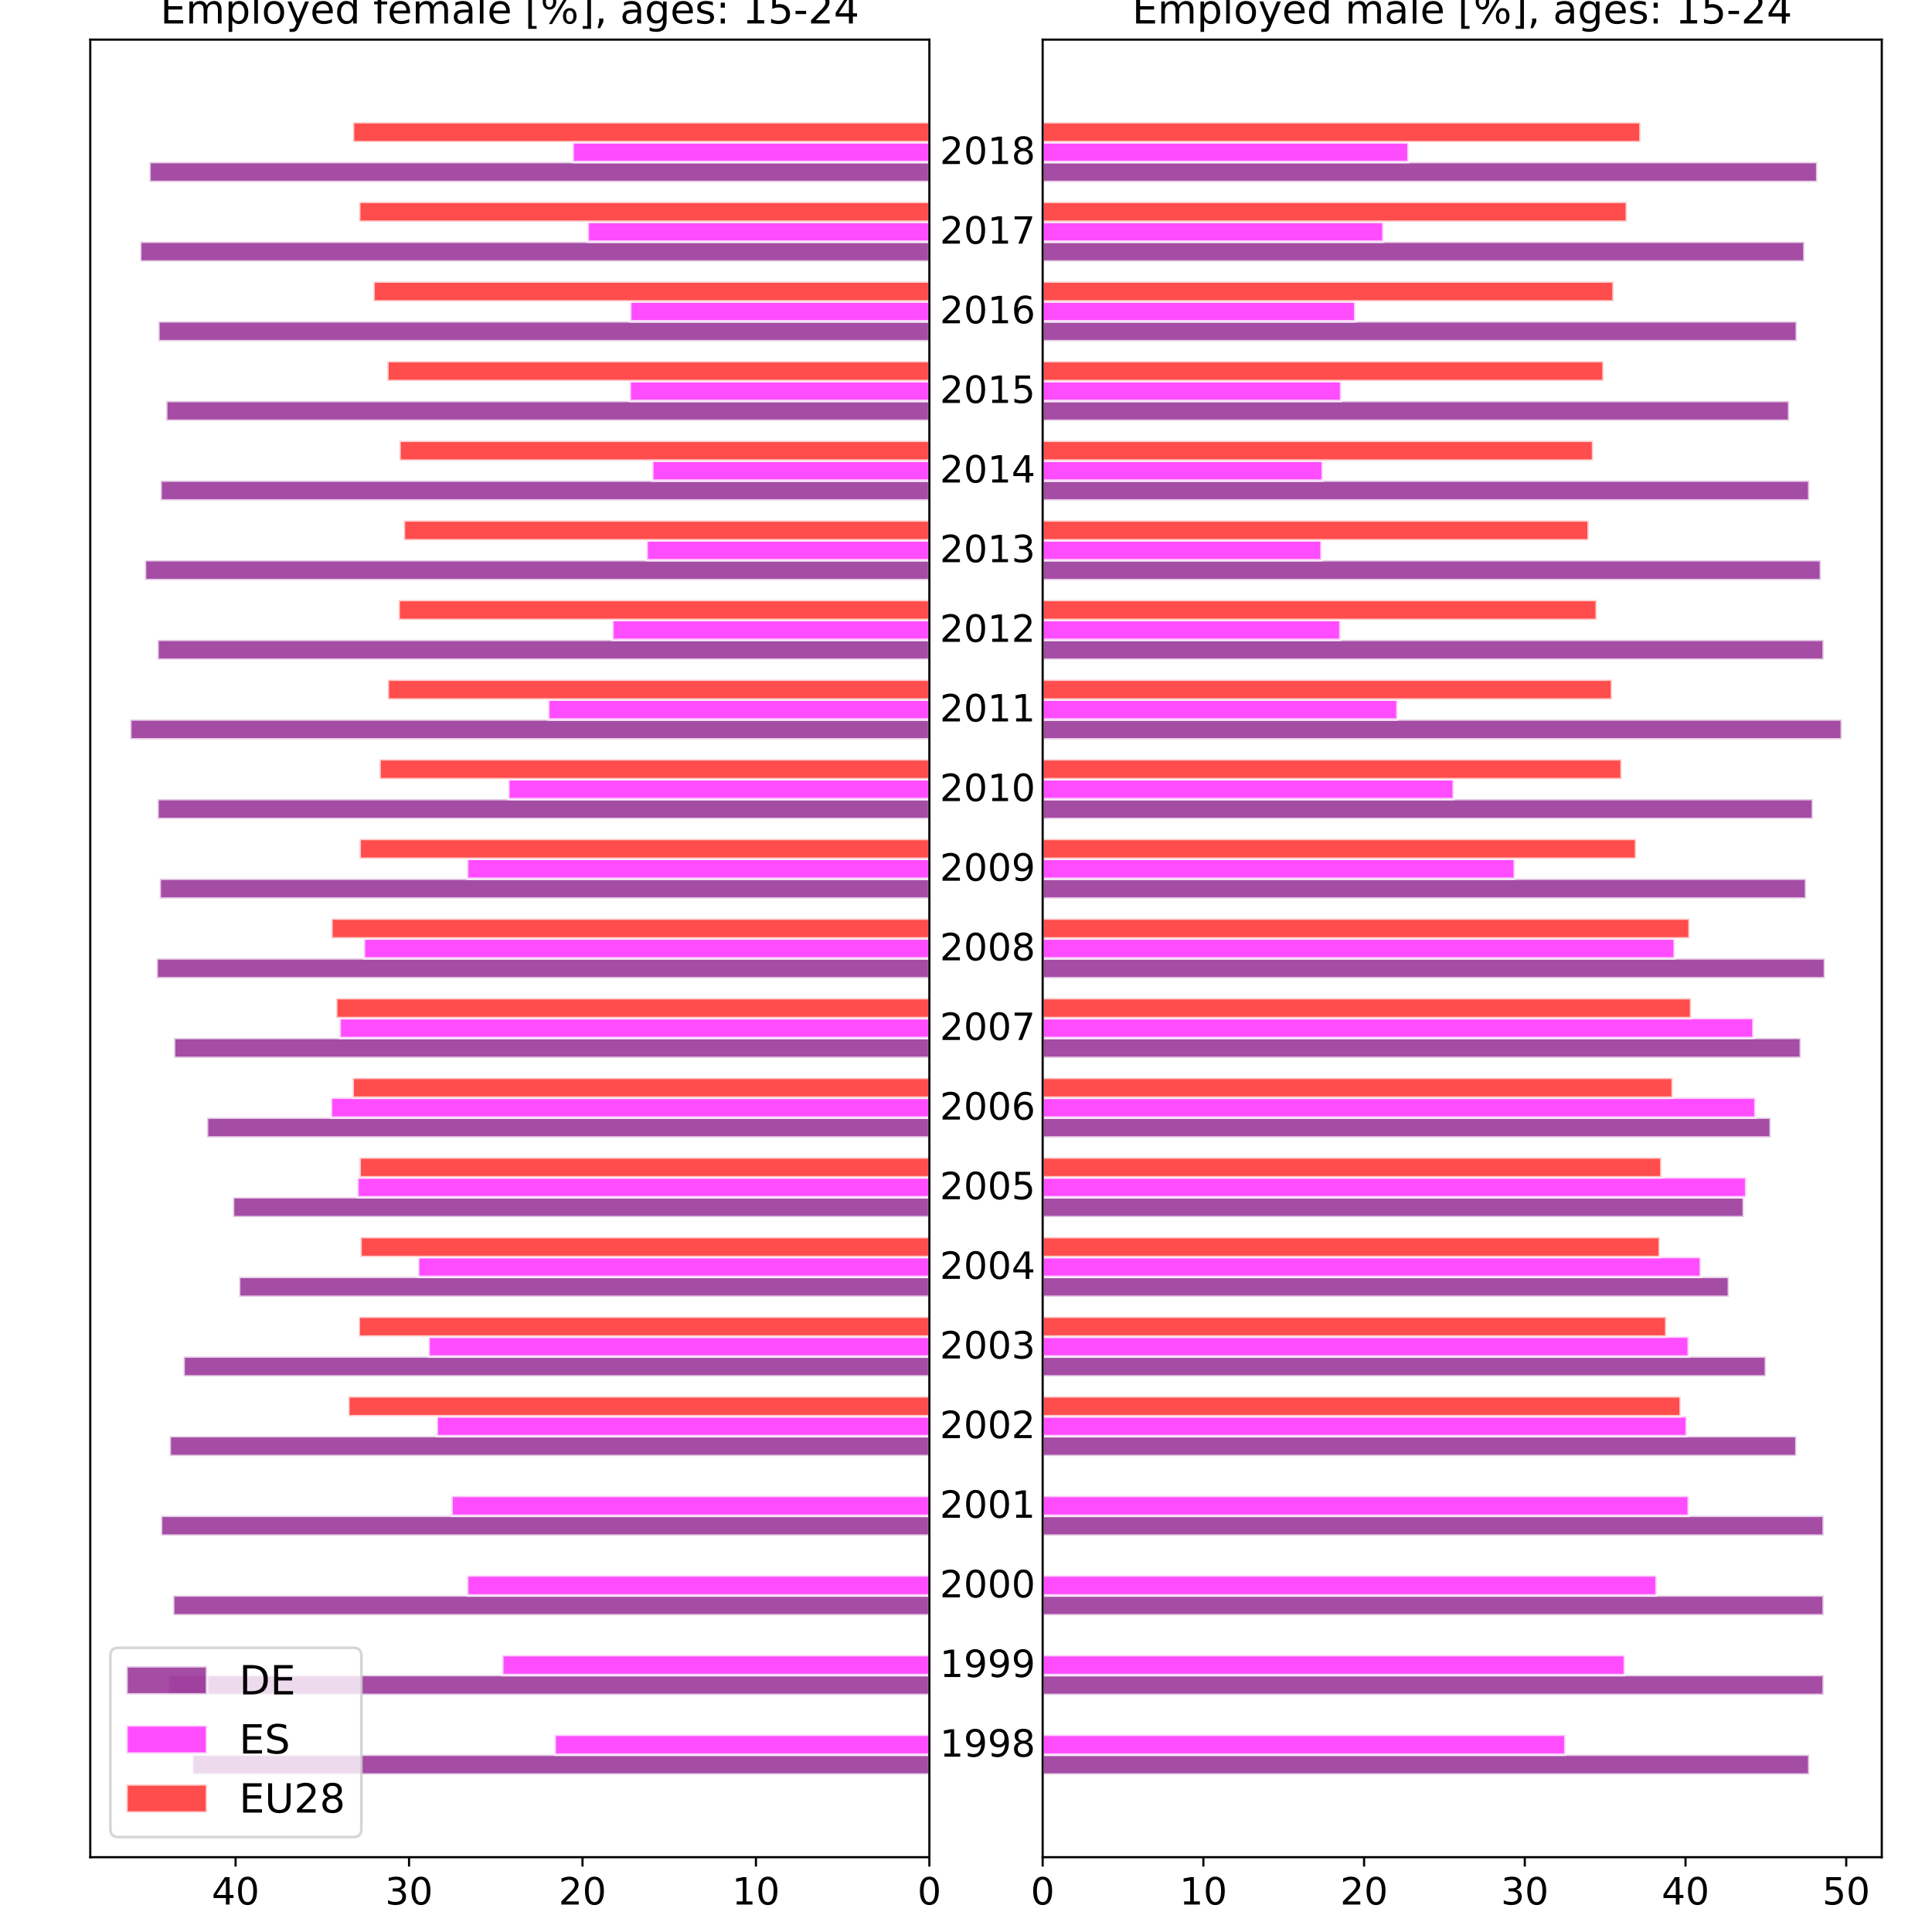 <?xml version="1.0" encoding="utf-8" standalone="no"?>
<!DOCTYPE svg PUBLIC "-//W3C//DTD SVG 1.1//EN"
  "http://www.w3.org/Graphics/SVG/1.1/DTD/svg11.dtd">
<!-- Created with matplotlib (https://matplotlib.org/) -->
<svg height="720pt" version="1.1" viewBox="0 0 720 720" width="720pt" xmlns="http://www.w3.org/2000/svg" xmlns:xlink="http://www.w3.org/1999/xlink">
 <defs>
  <style type="text/css">
*{stroke-linecap:butt;stroke-linejoin:round;}
  </style>
 </defs>
 <g id="figure_1">
  <g id="patch_1">
   <path d="M 0 720 
L 720 720 
L 720 0 
L 0 0 
z
" style="fill:#ffffff;"/>
  </g>
  <g id="axes_1">
   <g id="patch_2">
    <path d="M 33.64 692.12 
L 346.352 692.12 
L 346.352 14.76 
L 33.64 14.76 
z
" style="fill:#ffffff;"/>
   </g>
   <g id="patch_3">
    <path clip-path="url(#p884d105b6e)" d="M 346.352 661.331 
L 71.639 661.331 
L 71.639 653.912 
L 346.352 653.912 
z
" style="fill:#800080;opacity:0.7;stroke:#ffffff;stroke-linejoin:miter;"/>
   </g>
   <g id="patch_4">
    <path clip-path="url(#p884d105b6e)" d="M 346.352 631.655 
L 62.59 631.655 
L 62.59 624.236 
L 346.352 624.236 
z
" style="fill:#800080;opacity:0.7;stroke:#ffffff;stroke-linejoin:miter;"/>
   </g>
   <g id="patch_5">
    <path clip-path="url(#p884d105b6e)" d="M 346.352 601.978 
L 64.529 601.978 
L 64.529 594.559 
L 346.352 594.559 
z
" style="fill:#800080;opacity:0.7;stroke:#ffffff;stroke-linejoin:miter;"/>
   </g>
   <g id="patch_6">
    <path clip-path="url(#p884d105b6e)" d="M 346.352 572.302 
L 60.004 572.302 
L 60.004 564.883 
L 346.352 564.883 
z
" style="fill:#800080;opacity:0.7;stroke:#ffffff;stroke-linejoin:miter;"/>
   </g>
   <g id="patch_7">
    <path clip-path="url(#p884d105b6e)" d="M 346.352 542.626 
L 63.236 542.626 
L 63.236 535.207 
L 346.352 535.207 
z
" style="fill:#800080;opacity:0.7;stroke:#ffffff;stroke-linejoin:miter;"/>
   </g>
   <g id="patch_8">
    <path clip-path="url(#p884d105b6e)" d="M 346.352 512.95 
L 68.407 512.95 
L 68.407 505.531 
L 346.352 505.531 
z
" style="fill:#800080;opacity:0.7;stroke:#ffffff;stroke-linejoin:miter;"/>
   </g>
   <g id="patch_9">
    <path clip-path="url(#p884d105b6e)" d="M 346.352 483.274 
L 89.092 483.274 
L 89.092 475.854 
L 346.352 475.854 
z
" style="fill:#800080;opacity:0.7;stroke:#ffffff;stroke-linejoin:miter;"/>
   </g>
   <g id="patch_10">
    <path clip-path="url(#p884d105b6e)" d="M 346.352 453.597 
L 86.829 453.597 
L 86.829 446.178 
L 346.352 446.178 
z
" style="fill:#800080;opacity:0.7;stroke:#ffffff;stroke-linejoin:miter;"/>
   </g>
   <g id="patch_11">
    <path clip-path="url(#p884d105b6e)" d="M 346.352 423.921 
L 77.133 423.921 
L 77.133 416.502 
L 346.352 416.502 
z
" style="fill:#800080;opacity:0.7;stroke:#ffffff;stroke-linejoin:miter;"/>
   </g>
   <g id="patch_12">
    <path clip-path="url(#p884d105b6e)" d="M 346.352 394.245 
L 64.852 394.245 
L 64.852 386.826 
L 346.352 386.826 
z
" style="fill:#800080;opacity:0.7;stroke:#ffffff;stroke-linejoin:miter;"/>
   </g>
   <g id="patch_13">
    <path clip-path="url(#p884d105b6e)" d="M 346.352 364.569 
L 58.388 364.569 
L 58.388 357.15 
L 346.352 357.15 
z
" style="fill:#800080;opacity:0.7;stroke:#ffffff;stroke-linejoin:miter;"/>
   </g>
   <g id="patch_14">
    <path clip-path="url(#p884d105b6e)" d="M 346.352 334.892 
L 59.52 334.892 
L 59.52 327.473 
L 346.352 327.473 
z
" style="fill:#800080;opacity:0.7;stroke:#ffffff;stroke-linejoin:miter;"/>
   </g>
   <g id="patch_15">
    <path clip-path="url(#p884d105b6e)" d="M 346.352 305.216 
L 58.712 305.216 
L 58.712 297.797 
L 346.352 297.797 
z
" style="fill:#800080;opacity:0.7;stroke:#ffffff;stroke-linejoin:miter;"/>
   </g>
   <g id="patch_16">
    <path clip-path="url(#p884d105b6e)" d="M 346.352 275.54 
L 48.531 275.54 
L 48.531 268.121 
L 346.352 268.121 
z
" style="fill:#800080;opacity:0.7;stroke:#ffffff;stroke-linejoin:miter;"/>
   </g>
   <g id="patch_17">
    <path clip-path="url(#p884d105b6e)" d="M 346.352 245.864 
L 58.712 245.864 
L 58.712 238.445 
L 346.352 238.445 
z
" style="fill:#800080;opacity:0.7;stroke:#ffffff;stroke-linejoin:miter;"/>
   </g>
   <g id="patch_18">
    <path clip-path="url(#p884d105b6e)" d="M 346.352 216.187 
L 54.025 216.187 
L 54.025 208.768 
L 346.352 208.768 
z
" style="fill:#800080;opacity:0.7;stroke:#ffffff;stroke-linejoin:miter;"/>
   </g>
   <g id="patch_19">
    <path clip-path="url(#p884d105b6e)" d="M 346.352 186.511 
L 59.843 186.511 
L 59.843 179.092 
L 346.352 179.092 
z
" style="fill:#800080;opacity:0.7;stroke:#ffffff;stroke-linejoin:miter;"/>
   </g>
   <g id="patch_20">
    <path clip-path="url(#p884d105b6e)" d="M 346.352 156.835 
L 61.943 156.835 
L 61.943 149.416 
L 346.352 149.416 
z
" style="fill:#800080;opacity:0.7;stroke:#ffffff;stroke-linejoin:miter;"/>
   </g>
   <g id="patch_21">
    <path clip-path="url(#p884d105b6e)" d="M 346.352 127.159 
L 59.035 127.159 
L 59.035 119.74 
L 346.352 119.74 
z
" style="fill:#800080;opacity:0.7;stroke:#ffffff;stroke-linejoin:miter;"/>
   </g>
   <g id="patch_22">
    <path clip-path="url(#p884d105b6e)" d="M 346.352 97.482 
L 52.248 97.482 
L 52.248 90.063 
L 346.352 90.063 
z
" style="fill:#800080;opacity:0.7;stroke:#ffffff;stroke-linejoin:miter;"/>
   </g>
   <g id="patch_23">
    <path clip-path="url(#p884d105b6e)" d="M 346.352 67.806 
L 55.695 67.806 
L 55.695 60.387 
L 346.352 60.387 
z
" style="fill:#800080;opacity:0.7;stroke:#ffffff;stroke-linejoin:miter;"/>
   </g>
   <g id="patch_24">
    <path clip-path="url(#p884d105b6e)" d="M 346.352 653.912 
L 206.733 653.912 
L 206.733 646.493 
L 346.352 646.493 
z
" style="fill:#ff00ff;opacity:0.7;stroke:#ffffff;stroke-linejoin:miter;"/>
   </g>
   <g id="patch_25">
    <path clip-path="url(#p884d105b6e)" d="M 346.352 624.236 
L 187.18 624.236 
L 187.18 616.817 
L 346.352 616.817 
z
" style="fill:#ff00ff;opacity:0.7;stroke:#ffffff;stroke-linejoin:miter;"/>
   </g>
   <g id="patch_26">
    <path clip-path="url(#p884d105b6e)" d="M 346.352 594.559 
L 174.091 594.559 
L 174.091 587.14 
L 346.352 587.14 
z
" style="fill:#ff00ff;opacity:0.7;stroke:#ffffff;stroke-linejoin:miter;"/>
   </g>
   <g id="patch_27">
    <path clip-path="url(#p884d105b6e)" d="M 346.352 564.883 
L 168.273 564.883 
L 168.273 557.464 
L 346.352 557.464 
z
" style="fill:#ff00ff;opacity:0.7;stroke:#ffffff;stroke-linejoin:miter;"/>
   </g>
   <g id="patch_28">
    <path clip-path="url(#p884d105b6e)" d="M 346.352 535.207 
L 162.779 535.207 
L 162.779 527.788 
L 346.352 527.788 
z
" style="fill:#ff00ff;opacity:0.7;stroke:#ffffff;stroke-linejoin:miter;"/>
   </g>
   <g id="patch_29">
    <path clip-path="url(#p884d105b6e)" d="M 346.352 505.531 
L 159.709 505.531 
L 159.709 498.112 
L 346.352 498.112 
z
" style="fill:#ff00ff;opacity:0.7;stroke:#ffffff;stroke-linejoin:miter;"/>
   </g>
   <g id="patch_30">
    <path clip-path="url(#p884d105b6e)" d="M 346.352 475.854 
L 155.831 475.854 
L 155.831 468.435 
L 346.352 468.435 
z
" style="fill:#ff00ff;opacity:0.7;stroke:#ffffff;stroke-linejoin:miter;"/>
   </g>
   <g id="patch_31">
    <path clip-path="url(#p884d105b6e)" d="M 346.352 446.178 
L 133.207 446.178 
L 133.207 438.759 
L 346.352 438.759 
z
" style="fill:#ff00ff;opacity:0.7;stroke:#ffffff;stroke-linejoin:miter;"/>
   </g>
   <g id="patch_32">
    <path clip-path="url(#p884d105b6e)" d="M 346.352 416.502 
L 123.35 416.502 
L 123.35 409.083 
L 346.352 409.083 
z
" style="fill:#ff00ff;opacity:0.7;stroke:#ffffff;stroke-linejoin:miter;"/>
   </g>
   <g id="patch_33">
    <path clip-path="url(#p884d105b6e)" d="M 346.352 386.826 
L 126.582 386.826 
L 126.582 379.407 
L 346.352 379.407 
z
" style="fill:#ff00ff;opacity:0.7;stroke:#ffffff;stroke-linejoin:miter;"/>
   </g>
   <g id="patch_34">
    <path clip-path="url(#p884d105b6e)" d="M 346.352 357.15 
L 135.631 357.15 
L 135.631 349.73 
L 346.352 349.73 
z
" style="fill:#ff00ff;opacity:0.7;stroke:#ffffff;stroke-linejoin:miter;"/>
   </g>
   <g id="patch_35">
    <path clip-path="url(#p884d105b6e)" d="M 346.352 327.473 
L 174.091 327.473 
L 174.091 320.054 
L 346.352 320.054 
z
" style="fill:#ff00ff;opacity:0.7;stroke:#ffffff;stroke-linejoin:miter;"/>
   </g>
   <g id="patch_36">
    <path clip-path="url(#p884d105b6e)" d="M 346.352 297.797 
L 189.443 297.797 
L 189.443 290.378 
L 346.352 290.378 
z
" style="fill:#ff00ff;opacity:0.7;stroke:#ffffff;stroke-linejoin:miter;"/>
   </g>
   <g id="patch_37">
    <path clip-path="url(#p884d105b6e)" d="M 346.352 268.121 
L 204.309 268.121 
L 204.309 260.702 
L 346.352 260.702 
z
" style="fill:#ff00ff;opacity:0.7;stroke:#ffffff;stroke-linejoin:miter;"/>
   </g>
   <g id="patch_38">
    <path clip-path="url(#p884d105b6e)" d="M 346.352 238.445 
L 228.225 238.445 
L 228.225 231.026 
L 346.352 231.026 
z
" style="fill:#ff00ff;opacity:0.7;stroke:#ffffff;stroke-linejoin:miter;"/>
   </g>
   <g id="patch_39">
    <path clip-path="url(#p884d105b6e)" d="M 346.352 208.768 
L 240.992 208.768 
L 240.992 201.349 
L 346.352 201.349 
z
" style="fill:#ff00ff;opacity:0.7;stroke:#ffffff;stroke-linejoin:miter;"/>
   </g>
   <g id="patch_40">
    <path clip-path="url(#p884d105b6e)" d="M 346.352 179.092 
L 243.092 179.092 
L 243.092 171.673 
L 346.352 171.673 
z
" style="fill:#ff00ff;opacity:0.7;stroke:#ffffff;stroke-linejoin:miter;"/>
   </g>
   <g id="patch_41">
    <path clip-path="url(#p884d105b6e)" d="M 346.352 149.416 
L 234.689 149.416 
L 234.689 141.997 
L 346.352 141.997 
z
" style="fill:#ff00ff;opacity:0.7;stroke:#ffffff;stroke-linejoin:miter;"/>
   </g>
   <g id="patch_42">
    <path clip-path="url(#p884d105b6e)" d="M 346.352 119.74 
L 234.851 119.74 
L 234.851 112.321 
L 346.352 112.321 
z
" style="fill:#ff00ff;opacity:0.7;stroke:#ffffff;stroke-linejoin:miter;"/>
   </g>
   <g id="patch_43">
    <path clip-path="url(#p884d105b6e)" d="M 346.352 90.063 
L 219.015 90.063 
L 219.015 82.644 
L 346.352 82.644 
z
" style="fill:#ff00ff;opacity:0.7;stroke:#ffffff;stroke-linejoin:miter;"/>
   </g>
   <g id="patch_44">
    <path clip-path="url(#p884d105b6e)" d="M 346.352 60.387 
L 213.413 60.387 
L 213.413 52.968 
L 346.352 52.968 
z
" style="fill:#ff00ff;opacity:0.7;stroke:#ffffff;stroke-linejoin:miter;"/>
   </g>
   <g id="patch_45">
    <path clip-path="url(#p884d105b6e)" d="z
" style="fill:#ff0000;opacity:0.7;stroke:#ffffff;stroke-linejoin:miter;"/>
   </g>
   <g id="patch_46">
    <path clip-path="url(#p884d105b6e)" d="z
" style="fill:#ff0000;opacity:0.7;stroke:#ffffff;stroke-linejoin:miter;"/>
   </g>
   <g id="patch_47">
    <path clip-path="url(#p884d105b6e)" d="z
" style="fill:#ff0000;opacity:0.7;stroke:#ffffff;stroke-linejoin:miter;"/>
   </g>
   <g id="patch_48">
    <path clip-path="url(#p884d105b6e)" d="z
" style="fill:#ff0000;opacity:0.7;stroke:#ffffff;stroke-linejoin:miter;"/>
   </g>
   <g id="patch_49">
    <path clip-path="url(#p884d105b6e)" d="M 346.352 527.788 
L 129.814 527.788 
L 129.814 520.369 
L 346.352 520.369 
z
" style="fill:#ff0000;opacity:0.7;stroke:#ffffff;stroke-linejoin:miter;"/>
   </g>
   <g id="patch_50">
    <path clip-path="url(#p884d105b6e)" d="M 346.352 498.112 
L 133.692 498.112 
L 133.692 490.693 
L 346.352 490.693 
z
" style="fill:#ff0000;opacity:0.7;stroke:#ffffff;stroke-linejoin:miter;"/>
   </g>
   <g id="patch_51">
    <path clip-path="url(#p884d105b6e)" d="M 346.352 468.435 
L 134.338 468.435 
L 134.338 461.016 
L 346.352 461.016 
z
" style="fill:#ff0000;opacity:0.7;stroke:#ffffff;stroke-linejoin:miter;"/>
   </g>
   <g id="patch_52">
    <path clip-path="url(#p884d105b6e)" d="M 346.352 438.759 
L 134.015 438.759 
L 134.015 431.34 
L 346.352 431.34 
z
" style="fill:#ff0000;opacity:0.7;stroke:#ffffff;stroke-linejoin:miter;"/>
   </g>
   <g id="patch_53">
    <path clip-path="url(#p884d105b6e)" d="M 346.352 409.083 
L 131.43 409.083 
L 131.43 401.664 
L 346.352 401.664 
z
" style="fill:#ff0000;opacity:0.7;stroke:#ffffff;stroke-linejoin:miter;"/>
   </g>
   <g id="patch_54">
    <path clip-path="url(#p884d105b6e)" d="M 346.352 379.407 
L 125.289 379.407 
L 125.289 371.988 
L 346.352 371.988 
z
" style="fill:#ff0000;opacity:0.7;stroke:#ffffff;stroke-linejoin:miter;"/>
   </g>
   <g id="patch_55">
    <path clip-path="url(#p884d105b6e)" d="M 346.352 349.73 
L 123.511 349.73 
L 123.511 342.311 
L 346.352 342.311 
z
" style="fill:#ff0000;opacity:0.7;stroke:#ffffff;stroke-linejoin:miter;"/>
   </g>
   <g id="patch_56">
    <path clip-path="url(#p884d105b6e)" d="M 346.352 320.054 
L 134.015 320.054 
L 134.015 312.635 
L 346.352 312.635 
z
" style="fill:#ff0000;opacity:0.7;stroke:#ffffff;stroke-linejoin:miter;"/>
   </g>
   <g id="patch_57">
    <path clip-path="url(#p884d105b6e)" d="M 346.352 290.378 
L 141.449 290.378 
L 141.449 282.959 
L 346.352 282.959 
z
" style="fill:#ff0000;opacity:0.7;stroke:#ffffff;stroke-linejoin:miter;"/>
   </g>
   <g id="patch_58">
    <path clip-path="url(#p884d105b6e)" d="M 346.352 260.702 
L 144.519 260.702 
L 144.519 253.283 
L 346.352 253.283 
z
" style="fill:#ff0000;opacity:0.7;stroke:#ffffff;stroke-linejoin:miter;"/>
   </g>
   <g id="patch_59">
    <path clip-path="url(#p884d105b6e)" d="M 346.352 231.026 
L 148.559 231.026 
L 148.559 223.606 
L 346.352 223.606 
z
" style="fill:#ff0000;opacity:0.7;stroke:#ffffff;stroke-linejoin:miter;"/>
   </g>
   <g id="patch_60">
    <path clip-path="url(#p884d105b6e)" d="M 346.352 201.349 
L 150.498 201.349 
L 150.498 193.93 
L 346.352 193.93 
z
" style="fill:#ff0000;opacity:0.7;stroke:#ffffff;stroke-linejoin:miter;"/>
   </g>
   <g id="patch_61">
    <path clip-path="url(#p884d105b6e)" d="M 346.352 171.673 
L 148.882 171.673 
L 148.882 164.254 
L 346.352 164.254 
z
" style="fill:#ff0000;opacity:0.7;stroke:#ffffff;stroke-linejoin:miter;"/>
   </g>
   <g id="patch_62">
    <path clip-path="url(#p884d105b6e)" d="M 346.352 141.997 
L 144.357 141.997 
L 144.357 134.578 
L 346.352 134.578 
z
" style="fill:#ff0000;opacity:0.7;stroke:#ffffff;stroke-linejoin:miter;"/>
   </g>
   <g id="patch_63">
    <path clip-path="url(#p884d105b6e)" d="M 346.352 112.321 
L 139.186 112.321 
L 139.186 104.902 
L 346.352 104.902 
z
" style="fill:#ff0000;opacity:0.7;stroke:#ffffff;stroke-linejoin:miter;"/>
   </g>
   <g id="patch_64">
    <path clip-path="url(#p884d105b6e)" d="M 346.352 82.644 
L 133.854 82.644 
L 133.854 75.225 
L 346.352 75.225 
z
" style="fill:#ff0000;opacity:0.7;stroke:#ffffff;stroke-linejoin:miter;"/>
   </g>
   <g id="patch_65">
    <path clip-path="url(#p884d105b6e)" d="M 346.352 52.968 
L 131.537 52.968 
L 131.537 45.549 
L 346.352 45.549 
z
" style="fill:#ff0000;opacity:0.7;stroke:#ffffff;stroke-linejoin:miter;"/>
   </g>
   <g id="matplotlib.axis_1">
    <g id="xtick_1">
     <g id="line2d_1">
      <defs>
       <path d="M 0 0 
L 0 3.5 
" id="m7789a933c7" style="stroke:#000000;stroke-width:0.8;"/>
      </defs>
      <g>
       <use style="stroke:#000000;stroke-width:0.8;" x="346.352" xlink:href="#m7789a933c7" y="692.12"/>
      </g>
     </g>
     <g id="text_1">
      <!-- 0 -->
      <defs>
       <path d="M 31.781 66.406 
Q 24.172 66.406 20.328 58.906 
Q 16.5 51.422 16.5 36.375 
Q 16.5 21.391 20.328 13.891 
Q 24.172 6.391 31.781 6.391 
Q 39.453 6.391 43.281 13.891 
Q 47.125 21.391 47.125 36.375 
Q 47.125 51.422 43.281 58.906 
Q 39.453 66.406 31.781 66.406 
z
M 31.781 74.219 
Q 44.047 74.219 50.516 64.516 
Q 56.984 54.828 56.984 36.375 
Q 56.984 17.969 50.516 8.266 
Q 44.047 -1.422 31.781 -1.422 
Q 19.531 -1.422 13.062 8.266 
Q 6.594 17.969 6.594 36.375 
Q 6.594 54.828 13.062 64.516 
Q 19.531 74.219 31.781 74.219 
z
" id="DejaVuSans-48"/>
      </defs>
      <g transform="translate(341.898 709.758)scale(0.14 -0.14)">
       <use xlink:href="#DejaVuSans-48"/>
      </g>
     </g>
    </g>
    <g id="xtick_2">
     <g id="line2d_2">
      <g>
       <use style="stroke:#000000;stroke-width:0.8;" x="281.714" xlink:href="#m7789a933c7" y="692.12"/>
      </g>
     </g>
     <g id="text_2">
      <!-- 10 -->
      <defs>
       <path d="M 12.406 8.297 
L 28.516 8.297 
L 28.516 63.922 
L 10.984 60.406 
L 10.984 69.391 
L 28.422 72.906 
L 38.281 72.906 
L 38.281 8.297 
L 54.391 8.297 
L 54.391 0 
L 12.406 0 
z
" id="DejaVuSans-49"/>
      </defs>
      <g transform="translate(272.806 709.758)scale(0.14 -0.14)">
       <use xlink:href="#DejaVuSans-49"/>
       <use x="63.623" xlink:href="#DejaVuSans-48"/>
      </g>
     </g>
    </g>
    <g id="xtick_3">
     <g id="line2d_3">
      <g>
       <use style="stroke:#000000;stroke-width:0.8;" x="217.075" xlink:href="#m7789a933c7" y="692.12"/>
      </g>
     </g>
     <g id="text_3">
      <!-- 20 -->
      <defs>
       <path d="M 19.188 8.297 
L 53.609 8.297 
L 53.609 0 
L 7.328 0 
L 7.328 8.297 
Q 12.938 14.109 22.625 23.891 
Q 32.328 33.688 34.812 36.531 
Q 39.547 41.844 41.422 45.531 
Q 43.312 49.219 43.312 52.781 
Q 43.312 58.594 39.234 62.25 
Q 35.156 65.922 28.609 65.922 
Q 23.969 65.922 18.812 64.312 
Q 13.672 62.703 7.812 59.422 
L 7.812 69.391 
Q 13.766 71.781 18.938 73 
Q 24.125 74.219 28.422 74.219 
Q 39.75 74.219 46.484 68.547 
Q 53.219 62.891 53.219 53.422 
Q 53.219 48.922 51.531 44.891 
Q 49.859 40.875 45.406 35.406 
Q 44.188 33.984 37.641 27.219 
Q 31.109 20.453 19.188 8.297 
z
" id="DejaVuSans-50"/>
      </defs>
      <g transform="translate(208.168 709.758)scale(0.14 -0.14)">
       <use xlink:href="#DejaVuSans-50"/>
       <use x="63.623" xlink:href="#DejaVuSans-48"/>
      </g>
     </g>
    </g>
    <g id="xtick_4">
     <g id="line2d_4">
      <g>
       <use style="stroke:#000000;stroke-width:0.8;" x="152.437" xlink:href="#m7789a933c7" y="692.12"/>
      </g>
     </g>
     <g id="text_4">
      <!-- 30 -->
      <defs>
       <path d="M 40.578 39.312 
Q 47.656 37.797 51.625 33 
Q 55.609 28.219 55.609 21.188 
Q 55.609 10.406 48.188 4.484 
Q 40.766 -1.422 27.094 -1.422 
Q 22.516 -1.422 17.656 -0.516 
Q 12.797 0.391 7.625 2.203 
L 7.625 11.719 
Q 11.719 9.328 16.594 8.109 
Q 21.484 6.891 26.812 6.891 
Q 36.078 6.891 40.938 10.547 
Q 45.797 14.203 45.797 21.188 
Q 45.797 27.641 41.281 31.266 
Q 36.766 34.906 28.719 34.906 
L 20.219 34.906 
L 20.219 43.016 
L 29.109 43.016 
Q 36.375 43.016 40.234 45.922 
Q 44.094 48.828 44.094 54.297 
Q 44.094 59.906 40.109 62.906 
Q 36.141 65.922 28.719 65.922 
Q 24.656 65.922 20.016 65.031 
Q 15.375 64.156 9.812 62.312 
L 9.812 71.094 
Q 15.438 72.656 20.344 73.438 
Q 25.25 74.219 29.594 74.219 
Q 40.828 74.219 47.359 69.109 
Q 53.906 64.016 53.906 55.328 
Q 53.906 49.266 50.438 45.094 
Q 46.969 40.922 40.578 39.312 
z
" id="DejaVuSans-51"/>
      </defs>
      <g transform="translate(143.53 709.758)scale(0.14 -0.14)">
       <use xlink:href="#DejaVuSans-51"/>
       <use x="63.623" xlink:href="#DejaVuSans-48"/>
      </g>
     </g>
    </g>
    <g id="xtick_5">
     <g id="line2d_5">
      <g>
       <use style="stroke:#000000;stroke-width:0.8;" x="87.799" xlink:href="#m7789a933c7" y="692.12"/>
      </g>
     </g>
     <g id="text_5">
      <!-- 40 -->
      <defs>
       <path d="M 37.797 64.312 
L 12.891 25.391 
L 37.797 25.391 
z
M 35.203 72.906 
L 47.609 72.906 
L 47.609 25.391 
L 58.016 25.391 
L 58.016 17.188 
L 47.609 17.188 
L 47.609 0 
L 37.797 0 
L 37.797 17.188 
L 4.891 17.188 
L 4.891 26.703 
z
" id="DejaVuSans-52"/>
      </defs>
      <g transform="translate(78.891 709.758)scale(0.14 -0.14)">
       <use xlink:href="#DejaVuSans-52"/>
       <use x="63.623" xlink:href="#DejaVuSans-48"/>
      </g>
     </g>
    </g>
   </g>
   <g id="matplotlib.axis_2"/>
   <g id="patch_66">
    <path d="M 33.64 692.12 
L 33.64 14.76 
" style="fill:none;stroke:#000000;stroke-linecap:square;stroke-linejoin:miter;stroke-width:0.8;"/>
   </g>
   <g id="patch_67">
    <path d="M 346.352 692.12 
L 346.352 14.76 
" style="fill:none;stroke:#000000;stroke-linecap:square;stroke-linejoin:miter;stroke-width:0.8;"/>
   </g>
   <g id="patch_68">
    <path d="M 33.64 692.12 
L 346.352 692.12 
" style="fill:none;stroke:#000000;stroke-linecap:square;stroke-linejoin:miter;stroke-width:0.8;"/>
   </g>
   <g id="patch_69">
    <path d="M 33.64 14.76 
L 346.352 14.76 
" style="fill:none;stroke:#000000;stroke-linecap:square;stroke-linejoin:miter;stroke-width:0.8;"/>
   </g>
   <g id="text_6">
    <!-- 1998 -->
    <defs>
     <path d="M 10.984 1.516 
L 10.984 10.5 
Q 14.703 8.734 18.5 7.812 
Q 22.312 6.891 25.984 6.891 
Q 35.75 6.891 40.891 13.453 
Q 46.047 20.016 46.781 33.406 
Q 43.953 29.203 39.594 26.953 
Q 35.25 24.703 29.984 24.703 
Q 19.047 24.703 12.672 31.312 
Q 6.297 37.938 6.297 49.422 
Q 6.297 60.641 12.938 67.422 
Q 19.578 74.219 30.609 74.219 
Q 43.266 74.219 49.922 64.516 
Q 56.594 54.828 56.594 36.375 
Q 56.594 19.141 48.406 8.859 
Q 40.234 -1.422 26.422 -1.422 
Q 22.703 -1.422 18.891 -0.688 
Q 15.094 0.047 10.984 1.516 
z
M 30.609 32.422 
Q 37.25 32.422 41.125 36.953 
Q 45.016 41.5 45.016 49.422 
Q 45.016 57.281 41.125 61.844 
Q 37.25 66.406 30.609 66.406 
Q 23.969 66.406 20.094 61.844 
Q 16.219 57.281 16.219 49.422 
Q 16.219 41.5 20.094 36.953 
Q 23.969 32.422 30.609 32.422 
z
" id="DejaVuSans-57"/>
     <path d="M 31.781 34.625 
Q 24.75 34.625 20.719 30.859 
Q 16.703 27.094 16.703 20.516 
Q 16.703 13.922 20.719 10.156 
Q 24.75 6.391 31.781 6.391 
Q 38.812 6.391 42.859 10.172 
Q 46.922 13.969 46.922 20.516 
Q 46.922 27.094 42.891 30.859 
Q 38.875 34.625 31.781 34.625 
z
M 21.922 38.812 
Q 15.578 40.375 12.031 44.719 
Q 8.5 49.078 8.5 55.328 
Q 8.5 64.062 14.719 69.141 
Q 20.953 74.219 31.781 74.219 
Q 42.672 74.219 48.875 69.141 
Q 55.078 64.062 55.078 55.328 
Q 55.078 49.078 51.531 44.719 
Q 48 40.375 41.703 38.812 
Q 48.828 37.156 52.797 32.312 
Q 56.781 27.484 56.781 20.516 
Q 56.781 9.906 50.312 4.234 
Q 43.844 -1.422 31.781 -1.422 
Q 19.734 -1.422 13.25 4.234 
Q 6.781 9.906 6.781 20.516 
Q 6.781 27.484 10.781 32.312 
Q 14.797 37.156 21.922 38.812 
z
M 18.312 54.391 
Q 18.312 48.734 21.844 45.562 
Q 25.391 42.391 31.781 42.391 
Q 38.141 42.391 41.719 45.562 
Q 45.312 48.734 45.312 54.391 
Q 45.312 60.062 41.719 63.234 
Q 38.141 66.406 31.781 66.406 
Q 25.391 66.406 21.844 63.234 
Q 18.312 60.062 18.312 54.391 
z
" id="DejaVuSans-56"/>
    </defs>
    <g transform="translate(350.23 654.654)scale(0.14 -0.14)">
     <use xlink:href="#DejaVuSans-49"/>
     <use x="63.623" xlink:href="#DejaVuSans-57"/>
     <use x="127.246" xlink:href="#DejaVuSans-57"/>
     <use x="190.869" xlink:href="#DejaVuSans-56"/>
    </g>
   </g>
   <g id="text_7">
    <!-- 1999 -->
    <g transform="translate(350.23 624.978)scale(0.14 -0.14)">
     <use xlink:href="#DejaVuSans-49"/>
     <use x="63.623" xlink:href="#DejaVuSans-57"/>
     <use x="127.246" xlink:href="#DejaVuSans-57"/>
     <use x="190.869" xlink:href="#DejaVuSans-57"/>
    </g>
   </g>
   <g id="text_8">
    <!-- 2000 -->
    <g transform="translate(350.23 595.301)scale(0.14 -0.14)">
     <use xlink:href="#DejaVuSans-50"/>
     <use x="63.623" xlink:href="#DejaVuSans-48"/>
     <use x="127.246" xlink:href="#DejaVuSans-48"/>
     <use x="190.869" xlink:href="#DejaVuSans-48"/>
    </g>
   </g>
   <g id="text_9">
    <!-- 2001 -->
    <g transform="translate(350.23 565.625)scale(0.14 -0.14)">
     <use xlink:href="#DejaVuSans-50"/>
     <use x="63.623" xlink:href="#DejaVuSans-48"/>
     <use x="127.246" xlink:href="#DejaVuSans-48"/>
     <use x="190.869" xlink:href="#DejaVuSans-49"/>
    </g>
   </g>
   <g id="text_10">
    <!-- 2002 -->
    <g transform="translate(350.23 535.949)scale(0.14 -0.14)">
     <use xlink:href="#DejaVuSans-50"/>
     <use x="63.623" xlink:href="#DejaVuSans-48"/>
     <use x="127.246" xlink:href="#DejaVuSans-48"/>
     <use x="190.869" xlink:href="#DejaVuSans-50"/>
    </g>
   </g>
   <g id="text_11">
    <!-- 2003 -->
    <g transform="translate(350.23 506.273)scale(0.14 -0.14)">
     <use xlink:href="#DejaVuSans-50"/>
     <use x="63.623" xlink:href="#DejaVuSans-48"/>
     <use x="127.246" xlink:href="#DejaVuSans-48"/>
     <use x="190.869" xlink:href="#DejaVuSans-51"/>
    </g>
   </g>
   <g id="text_12">
    <!-- 2004 -->
    <g transform="translate(350.23 476.596)scale(0.14 -0.14)">
     <use xlink:href="#DejaVuSans-50"/>
     <use x="63.623" xlink:href="#DejaVuSans-48"/>
     <use x="127.246" xlink:href="#DejaVuSans-48"/>
     <use x="190.869" xlink:href="#DejaVuSans-52"/>
    </g>
   </g>
   <g id="text_13">
    <!-- 2005 -->
    <defs>
     <path d="M 10.797 72.906 
L 49.516 72.906 
L 49.516 64.594 
L 19.828 64.594 
L 19.828 46.734 
Q 21.969 47.469 24.109 47.828 
Q 26.266 48.188 28.422 48.188 
Q 40.625 48.188 47.75 41.5 
Q 54.891 34.812 54.891 23.391 
Q 54.891 11.625 47.562 5.094 
Q 40.234 -1.422 26.906 -1.422 
Q 22.312 -1.422 17.547 -0.641 
Q 12.797 0.141 7.719 1.703 
L 7.719 11.625 
Q 12.109 9.234 16.797 8.062 
Q 21.484 6.891 26.703 6.891 
Q 35.156 6.891 40.078 11.328 
Q 45.016 15.766 45.016 23.391 
Q 45.016 31 40.078 35.438 
Q 35.156 39.891 26.703 39.891 
Q 22.75 39.891 18.812 39.016 
Q 14.891 38.141 10.797 36.281 
z
" id="DejaVuSans-53"/>
    </defs>
    <g transform="translate(350.23 446.92)scale(0.14 -0.14)">
     <use xlink:href="#DejaVuSans-50"/>
     <use x="63.623" xlink:href="#DejaVuSans-48"/>
     <use x="127.246" xlink:href="#DejaVuSans-48"/>
     <use x="190.869" xlink:href="#DejaVuSans-53"/>
    </g>
   </g>
   <g id="text_14">
    <!-- 2006 -->
    <defs>
     <path d="M 33.016 40.375 
Q 26.375 40.375 22.484 35.828 
Q 18.609 31.297 18.609 23.391 
Q 18.609 15.531 22.484 10.953 
Q 26.375 6.391 33.016 6.391 
Q 39.656 6.391 43.531 10.953 
Q 47.406 15.531 47.406 23.391 
Q 47.406 31.297 43.531 35.828 
Q 39.656 40.375 33.016 40.375 
z
M 52.594 71.297 
L 52.594 62.312 
Q 48.875 64.062 45.094 64.984 
Q 41.312 65.922 37.594 65.922 
Q 27.828 65.922 22.672 59.328 
Q 17.531 52.734 16.797 39.406 
Q 19.672 43.656 24.016 45.922 
Q 28.375 48.188 33.594 48.188 
Q 44.578 48.188 50.953 41.516 
Q 57.328 34.859 57.328 23.391 
Q 57.328 12.156 50.688 5.359 
Q 44.047 -1.422 33.016 -1.422 
Q 20.359 -1.422 13.672 8.266 
Q 6.984 17.969 6.984 36.375 
Q 6.984 53.656 15.188 63.938 
Q 23.391 74.219 37.203 74.219 
Q 40.922 74.219 44.703 73.484 
Q 48.484 72.75 52.594 71.297 
z
" id="DejaVuSans-54"/>
    </defs>
    <g transform="translate(350.23 417.244)scale(0.14 -0.14)">
     <use xlink:href="#DejaVuSans-50"/>
     <use x="63.623" xlink:href="#DejaVuSans-48"/>
     <use x="127.246" xlink:href="#DejaVuSans-48"/>
     <use x="190.869" xlink:href="#DejaVuSans-54"/>
    </g>
   </g>
   <g id="text_15">
    <!-- 2007 -->
    <defs>
     <path d="M 8.203 72.906 
L 55.078 72.906 
L 55.078 68.703 
L 28.609 0 
L 18.312 0 
L 43.219 64.594 
L 8.203 64.594 
z
" id="DejaVuSans-55"/>
    </defs>
    <g transform="translate(350.23 387.568)scale(0.14 -0.14)">
     <use xlink:href="#DejaVuSans-50"/>
     <use x="63.623" xlink:href="#DejaVuSans-48"/>
     <use x="127.246" xlink:href="#DejaVuSans-48"/>
     <use x="190.869" xlink:href="#DejaVuSans-55"/>
    </g>
   </g>
   <g id="text_16">
    <!-- 2008 -->
    <g transform="translate(350.23 357.891)scale(0.14 -0.14)">
     <use xlink:href="#DejaVuSans-50"/>
     <use x="63.623" xlink:href="#DejaVuSans-48"/>
     <use x="127.246" xlink:href="#DejaVuSans-48"/>
     <use x="190.869" xlink:href="#DejaVuSans-56"/>
    </g>
   </g>
   <g id="text_17">
    <!-- 2009 -->
    <g transform="translate(350.23 328.215)scale(0.14 -0.14)">
     <use xlink:href="#DejaVuSans-50"/>
     <use x="63.623" xlink:href="#DejaVuSans-48"/>
     <use x="127.246" xlink:href="#DejaVuSans-48"/>
     <use x="190.869" xlink:href="#DejaVuSans-57"/>
    </g>
   </g>
   <g id="text_18">
    <!-- 2010 -->
    <g transform="translate(350.23 298.539)scale(0.14 -0.14)">
     <use xlink:href="#DejaVuSans-50"/>
     <use x="63.623" xlink:href="#DejaVuSans-48"/>
     <use x="127.246" xlink:href="#DejaVuSans-49"/>
     <use x="190.869" xlink:href="#DejaVuSans-48"/>
    </g>
   </g>
   <g id="text_19">
    <!-- 2011 -->
    <g transform="translate(350.23 268.863)scale(0.14 -0.14)">
     <use xlink:href="#DejaVuSans-50"/>
     <use x="63.623" xlink:href="#DejaVuSans-48"/>
     <use x="127.246" xlink:href="#DejaVuSans-49"/>
     <use x="190.869" xlink:href="#DejaVuSans-49"/>
    </g>
   </g>
   <g id="text_20">
    <!-- 2012 -->
    <g transform="translate(350.23 239.187)scale(0.14 -0.14)">
     <use xlink:href="#DejaVuSans-50"/>
     <use x="63.623" xlink:href="#DejaVuSans-48"/>
     <use x="127.246" xlink:href="#DejaVuSans-49"/>
     <use x="190.869" xlink:href="#DejaVuSans-50"/>
    </g>
   </g>
   <g id="text_21">
    <!-- 2013 -->
    <g transform="translate(350.23 209.51)scale(0.14 -0.14)">
     <use xlink:href="#DejaVuSans-50"/>
     <use x="63.623" xlink:href="#DejaVuSans-48"/>
     <use x="127.246" xlink:href="#DejaVuSans-49"/>
     <use x="190.869" xlink:href="#DejaVuSans-51"/>
    </g>
   </g>
   <g id="text_22">
    <!-- 2014 -->
    <g transform="translate(350.23 179.834)scale(0.14 -0.14)">
     <use xlink:href="#DejaVuSans-50"/>
     <use x="63.623" xlink:href="#DejaVuSans-48"/>
     <use x="127.246" xlink:href="#DejaVuSans-49"/>
     <use x="190.869" xlink:href="#DejaVuSans-52"/>
    </g>
   </g>
   <g id="text_23">
    <!-- 2015 -->
    <g transform="translate(350.23 150.158)scale(0.14 -0.14)">
     <use xlink:href="#DejaVuSans-50"/>
     <use x="63.623" xlink:href="#DejaVuSans-48"/>
     <use x="127.246" xlink:href="#DejaVuSans-49"/>
     <use x="190.869" xlink:href="#DejaVuSans-53"/>
    </g>
   </g>
   <g id="text_24">
    <!-- 2016 -->
    <g transform="translate(350.23 120.482)scale(0.14 -0.14)">
     <use xlink:href="#DejaVuSans-50"/>
     <use x="63.623" xlink:href="#DejaVuSans-48"/>
     <use x="127.246" xlink:href="#DejaVuSans-49"/>
     <use x="190.869" xlink:href="#DejaVuSans-54"/>
    </g>
   </g>
   <g id="text_25">
    <!-- 2017 -->
    <g transform="translate(350.23 90.805)scale(0.14 -0.14)">
     <use xlink:href="#DejaVuSans-50"/>
     <use x="63.623" xlink:href="#DejaVuSans-48"/>
     <use x="127.246" xlink:href="#DejaVuSans-49"/>
     <use x="190.869" xlink:href="#DejaVuSans-55"/>
    </g>
   </g>
   <g id="text_26">
    <!-- 2018 -->
    <g transform="translate(350.23 61.129)scale(0.14 -0.14)">
     <use xlink:href="#DejaVuSans-50"/>
     <use x="63.623" xlink:href="#DejaVuSans-48"/>
     <use x="127.246" xlink:href="#DejaVuSans-49"/>
     <use x="190.869" xlink:href="#DejaVuSans-56"/>
    </g>
   </g>
   <g id="text_27">
    <!-- Employed female [%], ages: 15-24 -->
    <defs>
     <path d="M 9.812 72.906 
L 55.906 72.906 
L 55.906 64.594 
L 19.672 64.594 
L 19.672 43.016 
L 54.391 43.016 
L 54.391 34.719 
L 19.672 34.719 
L 19.672 8.297 
L 56.781 8.297 
L 56.781 0 
L 9.812 0 
z
" id="DejaVuSans-69"/>
     <path d="M 52 44.188 
Q 55.375 50.25 60.062 53.125 
Q 64.75 56 71.094 56 
Q 79.641 56 84.281 50.016 
Q 88.922 44.047 88.922 33.016 
L 88.922 0 
L 79.891 0 
L 79.891 32.719 
Q 79.891 40.578 77.094 44.375 
Q 74.312 48.188 68.609 48.188 
Q 61.625 48.188 57.562 43.547 
Q 53.516 38.922 53.516 30.906 
L 53.516 0 
L 44.484 0 
L 44.484 32.719 
Q 44.484 40.625 41.703 44.406 
Q 38.922 48.188 33.109 48.188 
Q 26.219 48.188 22.156 43.531 
Q 18.109 38.875 18.109 30.906 
L 18.109 0 
L 9.078 0 
L 9.078 54.688 
L 18.109 54.688 
L 18.109 46.188 
Q 21.188 51.219 25.484 53.609 
Q 29.781 56 35.688 56 
Q 41.656 56 45.828 52.969 
Q 50 49.953 52 44.188 
z
" id="DejaVuSans-109"/>
     <path d="M 18.109 8.203 
L 18.109 -20.797 
L 9.078 -20.797 
L 9.078 54.688 
L 18.109 54.688 
L 18.109 46.391 
Q 20.953 51.266 25.266 53.625 
Q 29.594 56 35.594 56 
Q 45.562 56 51.781 48.094 
Q 58.016 40.188 58.016 27.297 
Q 58.016 14.406 51.781 6.484 
Q 45.562 -1.422 35.594 -1.422 
Q 29.594 -1.422 25.266 0.953 
Q 20.953 3.328 18.109 8.203 
z
M 48.688 27.297 
Q 48.688 37.203 44.609 42.844 
Q 40.531 48.484 33.406 48.484 
Q 26.266 48.484 22.188 42.844 
Q 18.109 37.203 18.109 27.297 
Q 18.109 17.391 22.188 11.75 
Q 26.266 6.109 33.406 6.109 
Q 40.531 6.109 44.609 11.75 
Q 48.688 17.391 48.688 27.297 
z
" id="DejaVuSans-112"/>
     <path d="M 9.422 75.984 
L 18.406 75.984 
L 18.406 0 
L 9.422 0 
z
" id="DejaVuSans-108"/>
     <path d="M 30.609 48.391 
Q 23.391 48.391 19.188 42.75 
Q 14.984 37.109 14.984 27.297 
Q 14.984 17.484 19.156 11.844 
Q 23.344 6.203 30.609 6.203 
Q 37.797 6.203 41.984 11.859 
Q 46.188 17.531 46.188 27.297 
Q 46.188 37.016 41.984 42.703 
Q 37.797 48.391 30.609 48.391 
z
M 30.609 56 
Q 42.328 56 49.016 48.375 
Q 55.719 40.766 55.719 27.297 
Q 55.719 13.875 49.016 6.219 
Q 42.328 -1.422 30.609 -1.422 
Q 18.844 -1.422 12.172 6.219 
Q 5.516 13.875 5.516 27.297 
Q 5.516 40.766 12.172 48.375 
Q 18.844 56 30.609 56 
z
" id="DejaVuSans-111"/>
     <path d="M 32.172 -5.078 
Q 28.375 -14.844 24.75 -17.812 
Q 21.141 -20.797 15.094 -20.797 
L 7.906 -20.797 
L 7.906 -13.281 
L 13.188 -13.281 
Q 16.891 -13.281 18.938 -11.516 
Q 21 -9.766 23.484 -3.219 
L 25.094 0.875 
L 2.984 54.688 
L 12.5 54.688 
L 29.594 11.922 
L 46.688 54.688 
L 56.203 54.688 
z
" id="DejaVuSans-121"/>
     <path d="M 56.203 29.594 
L 56.203 25.203 
L 14.891 25.203 
Q 15.484 15.922 20.484 11.062 
Q 25.484 6.203 34.422 6.203 
Q 39.594 6.203 44.453 7.469 
Q 49.312 8.734 54.109 11.281 
L 54.109 2.781 
Q 49.266 0.734 44.188 -0.344 
Q 39.109 -1.422 33.891 -1.422 
Q 20.797 -1.422 13.156 6.188 
Q 5.516 13.812 5.516 26.812 
Q 5.516 40.234 12.766 48.109 
Q 20.016 56 32.328 56 
Q 43.359 56 49.781 48.891 
Q 56.203 41.797 56.203 29.594 
z
M 47.219 32.234 
Q 47.125 39.594 43.094 43.984 
Q 39.062 48.391 32.422 48.391 
Q 24.906 48.391 20.391 44.141 
Q 15.875 39.891 15.188 32.172 
z
" id="DejaVuSans-101"/>
     <path d="M 45.406 46.391 
L 45.406 75.984 
L 54.391 75.984 
L 54.391 0 
L 45.406 0 
L 45.406 8.203 
Q 42.578 3.328 38.25 0.953 
Q 33.938 -1.422 27.875 -1.422 
Q 17.969 -1.422 11.734 6.484 
Q 5.516 14.406 5.516 27.297 
Q 5.516 40.188 11.734 48.094 
Q 17.969 56 27.875 56 
Q 33.938 56 38.25 53.625 
Q 42.578 51.266 45.406 46.391 
z
M 14.797 27.297 
Q 14.797 17.391 18.875 11.75 
Q 22.953 6.109 30.078 6.109 
Q 37.203 6.109 41.297 11.75 
Q 45.406 17.391 45.406 27.297 
Q 45.406 37.203 41.297 42.844 
Q 37.203 48.484 30.078 48.484 
Q 22.953 48.484 18.875 42.844 
Q 14.797 37.203 14.797 27.297 
z
" id="DejaVuSans-100"/>
     <path id="DejaVuSans-32"/>
     <path d="M 37.109 75.984 
L 37.109 68.5 
L 28.516 68.5 
Q 23.688 68.5 21.797 66.547 
Q 19.922 64.594 19.922 59.516 
L 19.922 54.688 
L 34.719 54.688 
L 34.719 47.703 
L 19.922 47.703 
L 19.922 0 
L 10.891 0 
L 10.891 47.703 
L 2.297 47.703 
L 2.297 54.688 
L 10.891 54.688 
L 10.891 58.5 
Q 10.891 67.625 15.141 71.797 
Q 19.391 75.984 28.609 75.984 
z
" id="DejaVuSans-102"/>
     <path d="M 34.281 27.484 
Q 23.391 27.484 19.188 25 
Q 14.984 22.516 14.984 16.5 
Q 14.984 11.719 18.141 8.906 
Q 21.297 6.109 26.703 6.109 
Q 34.188 6.109 38.703 11.406 
Q 43.219 16.703 43.219 25.484 
L 43.219 27.484 
z
M 52.203 31.203 
L 52.203 0 
L 43.219 0 
L 43.219 8.297 
Q 40.141 3.328 35.547 0.953 
Q 30.953 -1.422 24.312 -1.422 
Q 15.922 -1.422 10.953 3.297 
Q 6 8.016 6 15.922 
Q 6 25.141 12.172 29.828 
Q 18.359 34.516 30.609 34.516 
L 43.219 34.516 
L 43.219 35.406 
Q 43.219 41.609 39.141 45 
Q 35.062 48.391 27.688 48.391 
Q 23 48.391 18.547 47.266 
Q 14.109 46.141 10.016 43.891 
L 10.016 52.203 
Q 14.938 54.109 19.578 55.047 
Q 24.219 56 28.609 56 
Q 40.484 56 46.344 49.844 
Q 52.203 43.703 52.203 31.203 
z
" id="DejaVuSans-97"/>
     <path d="M 8.594 75.984 
L 29.297 75.984 
L 29.297 69 
L 17.578 69 
L 17.578 -6.203 
L 29.297 -6.203 
L 29.297 -13.188 
L 8.594 -13.188 
z
" id="DejaVuSans-91"/>
     <path d="M 72.703 32.078 
Q 68.453 32.078 66.031 28.469 
Q 63.625 24.859 63.625 18.406 
Q 63.625 12.062 66.031 8.422 
Q 68.453 4.781 72.703 4.781 
Q 76.859 4.781 79.266 8.422 
Q 81.688 12.062 81.688 18.406 
Q 81.688 24.812 79.266 28.438 
Q 76.859 32.078 72.703 32.078 
z
M 72.703 38.281 
Q 80.422 38.281 84.953 32.906 
Q 89.5 27.547 89.5 18.406 
Q 89.5 9.281 84.938 3.922 
Q 80.375 -1.422 72.703 -1.422 
Q 64.891 -1.422 60.344 3.922 
Q 55.812 9.281 55.812 18.406 
Q 55.812 27.594 60.375 32.938 
Q 64.938 38.281 72.703 38.281 
z
M 22.312 68.016 
Q 18.109 68.016 15.688 64.375 
Q 13.281 60.75 13.281 54.391 
Q 13.281 47.953 15.672 44.328 
Q 18.062 40.719 22.312 40.719 
Q 26.562 40.719 28.969 44.328 
Q 31.391 47.953 31.391 54.391 
Q 31.391 60.688 28.953 64.344 
Q 26.516 68.016 22.312 68.016 
z
M 66.406 74.219 
L 74.219 74.219 
L 28.609 -1.422 
L 20.797 -1.422 
z
M 22.312 74.219 
Q 30.031 74.219 34.609 68.875 
Q 39.203 63.531 39.203 54.391 
Q 39.203 45.172 34.641 39.844 
Q 30.078 34.516 22.312 34.516 
Q 14.547 34.516 10.031 39.859 
Q 5.516 45.219 5.516 54.391 
Q 5.516 63.484 10.047 68.844 
Q 14.594 74.219 22.312 74.219 
z
" id="DejaVuSans-37"/>
     <path d="M 30.422 75.984 
L 30.422 -13.188 
L 9.719 -13.188 
L 9.719 -6.203 
L 21.391 -6.203 
L 21.391 69 
L 9.719 69 
L 9.719 75.984 
z
" id="DejaVuSans-93"/>
     <path d="M 11.719 12.406 
L 22.016 12.406 
L 22.016 4 
L 14.016 -11.625 
L 7.719 -11.625 
L 11.719 4 
z
" id="DejaVuSans-44"/>
     <path d="M 45.406 27.984 
Q 45.406 37.75 41.375 43.109 
Q 37.359 48.484 30.078 48.484 
Q 22.859 48.484 18.828 43.109 
Q 14.797 37.75 14.797 27.984 
Q 14.797 18.266 18.828 12.891 
Q 22.859 7.516 30.078 7.516 
Q 37.359 7.516 41.375 12.891 
Q 45.406 18.266 45.406 27.984 
z
M 54.391 6.781 
Q 54.391 -7.172 48.188 -13.984 
Q 42 -20.797 29.203 -20.797 
Q 24.469 -20.797 20.266 -20.094 
Q 16.062 -19.391 12.109 -17.922 
L 12.109 -9.188 
Q 16.062 -11.328 19.922 -12.344 
Q 23.781 -13.375 27.781 -13.375 
Q 36.625 -13.375 41.016 -8.766 
Q 45.406 -4.156 45.406 5.172 
L 45.406 9.625 
Q 42.625 4.781 38.281 2.391 
Q 33.938 0 27.875 0 
Q 17.828 0 11.672 7.656 
Q 5.516 15.328 5.516 27.984 
Q 5.516 40.672 11.672 48.328 
Q 17.828 56 27.875 56 
Q 33.938 56 38.281 53.609 
Q 42.625 51.219 45.406 46.391 
L 45.406 54.688 
L 54.391 54.688 
z
" id="DejaVuSans-103"/>
     <path d="M 44.281 53.078 
L 44.281 44.578 
Q 40.484 46.531 36.375 47.5 
Q 32.281 48.484 27.875 48.484 
Q 21.188 48.484 17.844 46.438 
Q 14.5 44.391 14.5 40.281 
Q 14.5 37.156 16.891 35.375 
Q 19.281 33.594 26.516 31.984 
L 29.594 31.297 
Q 39.156 29.25 43.188 25.516 
Q 47.219 21.781 47.219 15.094 
Q 47.219 7.469 41.188 3.016 
Q 35.156 -1.422 24.609 -1.422 
Q 20.219 -1.422 15.453 -0.562 
Q 10.688 0.297 5.422 2 
L 5.422 11.281 
Q 10.406 8.688 15.234 7.391 
Q 20.062 6.109 24.812 6.109 
Q 31.156 6.109 34.562 8.281 
Q 37.984 10.453 37.984 14.406 
Q 37.984 18.062 35.516 20.016 
Q 33.062 21.969 24.703 23.781 
L 21.578 24.516 
Q 13.234 26.266 9.516 29.906 
Q 5.812 33.547 5.812 39.891 
Q 5.812 47.609 11.281 51.797 
Q 16.75 56 26.812 56 
Q 31.781 56 36.172 55.266 
Q 40.578 54.547 44.281 53.078 
z
" id="DejaVuSans-115"/>
     <path d="M 11.719 12.406 
L 22.016 12.406 
L 22.016 0 
L 11.719 0 
z
M 11.719 51.703 
L 22.016 51.703 
L 22.016 39.312 
L 11.719 39.312 
z
" id="DejaVuSans-58"/>
     <path d="M 4.891 31.391 
L 31.203 31.391 
L 31.203 23.391 
L 4.891 23.391 
z
" id="DejaVuSans-45"/>
    </defs>
    <g transform="translate(59.751 8.76)scale(0.15 -0.15)">
     <use xlink:href="#DejaVuSans-69"/>
     <use x="63.184" xlink:href="#DejaVuSans-109"/>
     <use x="160.596" xlink:href="#DejaVuSans-112"/>
     <use x="224.072" xlink:href="#DejaVuSans-108"/>
     <use x="251.855" xlink:href="#DejaVuSans-111"/>
     <use x="313.037" xlink:href="#DejaVuSans-121"/>
     <use x="372.217" xlink:href="#DejaVuSans-101"/>
     <use x="433.74" xlink:href="#DejaVuSans-100"/>
     <use x="497.217" xlink:href="#DejaVuSans-32"/>
     <use x="529.004" xlink:href="#DejaVuSans-102"/>
     <use x="564.209" xlink:href="#DejaVuSans-101"/>
     <use x="625.732" xlink:href="#DejaVuSans-109"/>
     <use x="723.145" xlink:href="#DejaVuSans-97"/>
     <use x="784.424" xlink:href="#DejaVuSans-108"/>
     <use x="812.207" xlink:href="#DejaVuSans-101"/>
     <use x="873.73" xlink:href="#DejaVuSans-32"/>
     <use x="905.518" xlink:href="#DejaVuSans-91"/>
     <use x="944.531" xlink:href="#DejaVuSans-37"/>
     <use x="1039.551" xlink:href="#DejaVuSans-93"/>
     <use x="1078.564" xlink:href="#DejaVuSans-44"/>
     <use x="1110.352" xlink:href="#DejaVuSans-32"/>
     <use x="1142.139" xlink:href="#DejaVuSans-97"/>
     <use x="1203.418" xlink:href="#DejaVuSans-103"/>
     <use x="1266.895" xlink:href="#DejaVuSans-101"/>
     <use x="1328.418" xlink:href="#DejaVuSans-115"/>
     <use x="1380.518" xlink:href="#DejaVuSans-58"/>
     <use x="1414.209" xlink:href="#DejaVuSans-32"/>
     <use x="1445.996" xlink:href="#DejaVuSans-49"/>
     <use x="1509.619" xlink:href="#DejaVuSans-53"/>
     <use x="1573.242" xlink:href="#DejaVuSans-45"/>
     <use x="1609.326" xlink:href="#DejaVuSans-50"/>
     <use x="1672.949" xlink:href="#DejaVuSans-52"/>
    </g>
   </g>
   <g id="legend_1">
    <g id="patch_70">
     <path d="M 44.14 684.62 
L 131.684 684.62 
Q 134.684 684.62 134.684 681.62 
L 134.684 617.068 
Q 134.684 614.068 131.684 614.068 
L 44.14 614.068 
Q 41.14 614.068 41.14 617.068 
L 41.14 681.62 
Q 41.14 684.62 44.14 684.62 
z
" style="fill:#ffffff;opacity:0.8;stroke:#cccccc;stroke-linejoin:miter;"/>
    </g>
    <g id="patch_71">
     <path d="M 47.14 631.466 
L 77.14 631.466 
L 77.14 620.966 
L 47.14 620.966 
z
" style="fill:#800080;opacity:0.7;stroke:#ffffff;stroke-linejoin:miter;"/>
    </g>
    <g id="text_28">
     <!-- DE -->
     <defs>
      <path d="M 19.672 64.797 
L 19.672 8.109 
L 31.594 8.109 
Q 46.688 8.109 53.688 14.938 
Q 60.688 21.781 60.688 36.531 
Q 60.688 51.172 53.688 57.984 
Q 46.688 64.797 31.594 64.797 
z
M 9.812 72.906 
L 30.078 72.906 
Q 51.266 72.906 61.172 64.094 
Q 71.094 55.281 71.094 36.531 
Q 71.094 17.672 61.125 8.828 
Q 51.172 0 30.078 0 
L 9.812 0 
z
" id="DejaVuSans-68"/>
     </defs>
     <g transform="translate(89.14 631.466)scale(0.15 -0.15)">
      <use xlink:href="#DejaVuSans-68"/>
      <use x="77.002" xlink:href="#DejaVuSans-69"/>
     </g>
    </g>
    <g id="patch_72">
     <path d="M 47.14 653.483 
L 77.14 653.483 
L 77.14 642.983 
L 47.14 642.983 
z
" style="fill:#ff00ff;opacity:0.7;stroke:#ffffff;stroke-linejoin:miter;"/>
    </g>
    <g id="text_29">
     <!-- ES -->
     <defs>
      <path d="M 53.516 70.516 
L 53.516 60.891 
Q 47.906 63.578 42.922 64.891 
Q 37.938 66.219 33.297 66.219 
Q 25.25 66.219 20.875 63.094 
Q 16.5 59.969 16.5 54.203 
Q 16.5 49.359 19.406 46.891 
Q 22.312 44.438 30.422 42.922 
L 36.375 41.703 
Q 47.406 39.594 52.656 34.297 
Q 57.906 29 57.906 20.125 
Q 57.906 9.516 50.797 4.047 
Q 43.703 -1.422 29.984 -1.422 
Q 24.812 -1.422 18.969 -0.25 
Q 13.141 0.922 6.891 3.219 
L 6.891 13.375 
Q 12.891 10.016 18.656 8.297 
Q 24.422 6.594 29.984 6.594 
Q 38.422 6.594 43.016 9.906 
Q 47.609 13.234 47.609 19.391 
Q 47.609 24.75 44.312 27.781 
Q 41.016 30.812 33.5 32.328 
L 27.484 33.5 
Q 16.453 35.688 11.516 40.375 
Q 6.594 45.062 6.594 53.422 
Q 6.594 63.094 13.406 68.656 
Q 20.219 74.219 32.172 74.219 
Q 37.312 74.219 42.625 73.281 
Q 47.953 72.359 53.516 70.516 
z
" id="DejaVuSans-83"/>
     </defs>
     <g transform="translate(89.14 653.483)scale(0.15 -0.15)">
      <use xlink:href="#DejaVuSans-69"/>
      <use x="63.184" xlink:href="#DejaVuSans-83"/>
     </g>
    </g>
    <g id="patch_73">
     <path d="M 47.14 675.5 
L 77.14 675.5 
L 77.14 665 
L 47.14 665 
z
" style="fill:#ff0000;opacity:0.7;stroke:#ffffff;stroke-linejoin:miter;"/>
    </g>
    <g id="text_30">
     <!-- EU28 -->
     <defs>
      <path d="M 8.688 72.906 
L 18.609 72.906 
L 18.609 28.609 
Q 18.609 16.891 22.844 11.734 
Q 27.094 6.594 36.625 6.594 
Q 46.094 6.594 50.344 11.734 
Q 54.594 16.891 54.594 28.609 
L 54.594 72.906 
L 64.5 72.906 
L 64.5 27.391 
Q 64.5 13.141 57.438 5.859 
Q 50.391 -1.422 36.625 -1.422 
Q 22.797 -1.422 15.734 5.859 
Q 8.688 13.141 8.688 27.391 
z
" id="DejaVuSans-85"/>
     </defs>
     <g transform="translate(89.14 675.5)scale(0.15 -0.15)">
      <use xlink:href="#DejaVuSans-69"/>
      <use x="63.184" xlink:href="#DejaVuSans-85"/>
      <use x="136.377" xlink:href="#DejaVuSans-50"/>
      <use x="200" xlink:href="#DejaVuSans-56"/>
     </g>
    </g>
   </g>
  </g>
  <g id="axes_2">
   <g id="patch_74">
    <path d="M 388.568 692.12 
L 701.28 692.12 
L 701.28 14.76 
L 388.568 14.76 
z
" style="fill:#ffffff;"/>
   </g>
   <g id="patch_75">
    <path clip-path="url(#p720fe50e22)" d="M 388.568 661.331 
L 674.261 661.331 
L 674.261 653.912 
L 388.568 653.912 
z
" style="fill:#800080;opacity:0.7;stroke:#ffffff;stroke-linejoin:miter;"/>
   </g>
   <g id="patch_76">
    <path clip-path="url(#p720fe50e22)" d="M 388.568 631.655 
L 679.651 631.655 
L 679.651 624.236 
L 388.568 624.236 
z
" style="fill:#800080;opacity:0.7;stroke:#ffffff;stroke-linejoin:miter;"/>
   </g>
   <g id="patch_77">
    <path clip-path="url(#p720fe50e22)" d="M 388.568 601.978 
L 679.651 601.978 
L 679.651 594.559 
L 388.568 594.559 
z
" style="fill:#800080;opacity:0.7;stroke:#ffffff;stroke-linejoin:miter;"/>
   </g>
   <g id="patch_78">
    <path clip-path="url(#p720fe50e22)" d="M 388.568 572.302 
L 679.651 572.302 
L 679.651 564.883 
L 388.568 564.883 
z
" style="fill:#800080;opacity:0.7;stroke:#ffffff;stroke-linejoin:miter;"/>
   </g>
   <g id="patch_79">
    <path clip-path="url(#p720fe50e22)" d="M 388.568 542.626 
L 669.469 542.626 
L 669.469 535.207 
L 388.568 535.207 
z
" style="fill:#800080;opacity:0.7;stroke:#ffffff;stroke-linejoin:miter;"/>
   </g>
   <g id="patch_80">
    <path clip-path="url(#p720fe50e22)" d="M 388.568 512.95 
L 658.089 512.95 
L 658.089 505.531 
L 388.568 505.531 
z
" style="fill:#800080;opacity:0.7;stroke:#ffffff;stroke-linejoin:miter;"/>
   </g>
   <g id="patch_81">
    <path clip-path="url(#p720fe50e22)" d="M 388.568 483.274 
L 644.314 483.274 
L 644.314 475.854 
L 388.568 475.854 
z
" style="fill:#800080;opacity:0.7;stroke:#ffffff;stroke-linejoin:miter;"/>
   </g>
   <g id="patch_82">
    <path clip-path="url(#p720fe50e22)" d="M 388.568 453.597 
L 649.854 453.597 
L 649.854 446.178 
L 388.568 446.178 
z
" style="fill:#800080;opacity:0.7;stroke:#ffffff;stroke-linejoin:miter;"/>
   </g>
   <g id="patch_83">
    <path clip-path="url(#p720fe50e22)" d="M 388.568 423.921 
L 659.886 423.921 
L 659.886 416.502 
L 388.568 416.502 
z
" style="fill:#800080;opacity:0.7;stroke:#ffffff;stroke-linejoin:miter;"/>
   </g>
   <g id="patch_84">
    <path clip-path="url(#p720fe50e22)" d="M 388.568 394.245 
L 671.116 394.245 
L 671.116 386.826 
L 388.568 386.826 
z
" style="fill:#800080;opacity:0.7;stroke:#ffffff;stroke-linejoin:miter;"/>
   </g>
   <g id="patch_85">
    <path clip-path="url(#p720fe50e22)" d="M 388.568 364.569 
L 680.1 364.569 
L 680.1 357.15 
L 388.568 357.15 
z
" style="fill:#800080;opacity:0.7;stroke:#ffffff;stroke-linejoin:miter;"/>
   </g>
   <g id="patch_86">
    <path clip-path="url(#p720fe50e22)" d="M 388.568 334.892 
L 673.063 334.892 
L 673.063 327.473 
L 388.568 327.473 
z
" style="fill:#800080;opacity:0.7;stroke:#ffffff;stroke-linejoin:miter;"/>
   </g>
   <g id="patch_87">
    <path clip-path="url(#p720fe50e22)" d="M 388.568 305.216 
L 675.608 305.216 
L 675.608 297.797 
L 388.568 297.797 
z
" style="fill:#800080;opacity:0.7;stroke:#ffffff;stroke-linejoin:miter;"/>
   </g>
   <g id="patch_88">
    <path clip-path="url(#p720fe50e22)" d="M 388.568 275.54 
L 686.389 275.54 
L 686.389 268.121 
L 388.568 268.121 
z
" style="fill:#800080;opacity:0.7;stroke:#ffffff;stroke-linejoin:miter;"/>
   </g>
   <g id="patch_89">
    <path clip-path="url(#p720fe50e22)" d="M 388.568 245.864 
L 679.651 245.864 
L 679.651 238.445 
L 388.568 238.445 
z
" style="fill:#800080;opacity:0.7;stroke:#ffffff;stroke-linejoin:miter;"/>
   </g>
   <g id="patch_90">
    <path clip-path="url(#p720fe50e22)" d="M 388.568 216.187 
L 678.603 216.187 
L 678.603 208.768 
L 388.568 208.768 
z
" style="fill:#800080;opacity:0.7;stroke:#ffffff;stroke-linejoin:miter;"/>
   </g>
   <g id="patch_91">
    <path clip-path="url(#p720fe50e22)" d="M 388.568 186.511 
L 674.261 186.511 
L 674.261 179.092 
L 388.568 179.092 
z
" style="fill:#800080;opacity:0.7;stroke:#ffffff;stroke-linejoin:miter;"/>
   </g>
   <g id="patch_92">
    <path clip-path="url(#p720fe50e22)" d="M 388.568 156.835 
L 666.774 156.835 
L 666.774 149.416 
L 388.568 149.416 
z
" style="fill:#800080;opacity:0.7;stroke:#ffffff;stroke-linejoin:miter;"/>
   </g>
   <g id="patch_93">
    <path clip-path="url(#p720fe50e22)" d="M 388.568 127.159 
L 669.619 127.159 
L 669.619 119.74 
L 388.568 119.74 
z
" style="fill:#800080;opacity:0.7;stroke:#ffffff;stroke-linejoin:miter;"/>
   </g>
   <g id="patch_94">
    <path clip-path="url(#p720fe50e22)" d="M 388.568 97.482 
L 672.464 97.482 
L 672.464 90.063 
L 388.568 90.063 
z
" style="fill:#800080;opacity:0.7;stroke:#ffffff;stroke-linejoin:miter;"/>
   </g>
   <g id="patch_95">
    <path clip-path="url(#p720fe50e22)" d="M 388.568 67.806 
L 677.255 67.806 
L 677.255 60.387 
L 388.568 60.387 
z
" style="fill:#800080;opacity:0.7;stroke:#ffffff;stroke-linejoin:miter;"/>
   </g>
   <g id="patch_96">
    <path clip-path="url(#p720fe50e22)" d="M 388.568 653.912 
L 583.372 653.912 
L 583.372 646.493 
L 388.568 646.493 
z
" style="fill:#ff00ff;opacity:0.7;stroke:#ffffff;stroke-linejoin:miter;"/>
   </g>
   <g id="patch_97">
    <path clip-path="url(#p720fe50e22)" d="M 388.568 624.236 
L 605.533 624.236 
L 605.533 616.817 
L 388.568 616.817 
z
" style="fill:#ff00ff;opacity:0.7;stroke:#ffffff;stroke-linejoin:miter;"/>
   </g>
   <g id="patch_98">
    <path clip-path="url(#p720fe50e22)" d="M 388.568 594.559 
L 617.362 594.559 
L 617.362 587.14 
L 388.568 587.14 
z
" style="fill:#ff00ff;opacity:0.7;stroke:#ffffff;stroke-linejoin:miter;"/>
   </g>
   <g id="patch_99">
    <path clip-path="url(#p720fe50e22)" d="M 388.568 564.883 
L 629.34 564.883 
L 629.34 557.464 
L 388.568 557.464 
z
" style="fill:#ff00ff;opacity:0.7;stroke:#ffffff;stroke-linejoin:miter;"/>
   </g>
   <g id="patch_100">
    <path clip-path="url(#p720fe50e22)" d="M 388.568 535.207 
L 628.592 535.207 
L 628.592 527.788 
L 388.568 527.788 
z
" style="fill:#ff00ff;opacity:0.7;stroke:#ffffff;stroke-linejoin:miter;"/>
   </g>
   <g id="patch_101">
    <path clip-path="url(#p720fe50e22)" d="M 388.568 505.531 
L 629.34 505.531 
L 629.34 498.112 
L 388.568 498.112 
z
" style="fill:#ff00ff;opacity:0.7;stroke:#ffffff;stroke-linejoin:miter;"/>
   </g>
   <g id="patch_102">
    <path clip-path="url(#p720fe50e22)" d="M 388.568 475.854 
L 633.832 475.854 
L 633.832 468.435 
L 388.568 468.435 
z
" style="fill:#ff00ff;opacity:0.7;stroke:#ffffff;stroke-linejoin:miter;"/>
   </g>
   <g id="patch_103">
    <path clip-path="url(#p720fe50e22)" d="M 388.568 446.178 
L 650.752 446.178 
L 650.752 438.759 
L 388.568 438.759 
z
" style="fill:#ff00ff;opacity:0.7;stroke:#ffffff;stroke-linejoin:miter;"/>
   </g>
   <g id="patch_104">
    <path clip-path="url(#p720fe50e22)" d="M 388.568 416.502 
L 654.196 416.502 
L 654.196 409.083 
L 388.568 409.083 
z
" style="fill:#ff00ff;opacity:0.7;stroke:#ffffff;stroke-linejoin:miter;"/>
   </g>
   <g id="patch_105">
    <path clip-path="url(#p720fe50e22)" d="M 388.568 386.826 
L 653.447 386.826 
L 653.447 379.407 
L 388.568 379.407 
z
" style="fill:#ff00ff;opacity:0.7;stroke:#ffffff;stroke-linejoin:miter;"/>
   </g>
   <g id="patch_106">
    <path clip-path="url(#p720fe50e22)" d="M 388.568 357.15 
L 624.1 357.15 
L 624.1 349.73 
L 388.568 349.73 
z
" style="fill:#ff00ff;opacity:0.7;stroke:#ffffff;stroke-linejoin:miter;"/>
   </g>
   <g id="patch_107">
    <path clip-path="url(#p720fe50e22)" d="M 388.568 327.473 
L 564.505 327.473 
L 564.505 320.054 
L 388.568 320.054 
z
" style="fill:#ff00ff;opacity:0.7;stroke:#ffffff;stroke-linejoin:miter;"/>
   </g>
   <g id="patch_108">
    <path clip-path="url(#p720fe50e22)" d="M 388.568 297.797 
L 541.746 297.797 
L 541.746 290.378 
L 388.568 290.378 
z
" style="fill:#ff00ff;opacity:0.7;stroke:#ffffff;stroke-linejoin:miter;"/>
   </g>
   <g id="patch_109">
    <path clip-path="url(#p720fe50e22)" d="M 388.568 268.121 
L 520.783 268.121 
L 520.783 260.702 
L 388.568 260.702 
z
" style="fill:#ff00ff;opacity:0.7;stroke:#ffffff;stroke-linejoin:miter;"/>
   </g>
   <g id="patch_110">
    <path clip-path="url(#p720fe50e22)" d="M 388.568 238.445 
L 499.521 238.445 
L 499.521 231.026 
L 388.568 231.026 
z
" style="fill:#ff00ff;opacity:0.7;stroke:#ffffff;stroke-linejoin:miter;"/>
   </g>
   <g id="patch_111">
    <path clip-path="url(#p720fe50e22)" d="M 388.568 208.768 
L 492.483 208.768 
L 492.483 201.349 
L 388.568 201.349 
z
" style="fill:#ff00ff;opacity:0.7;stroke:#ffffff;stroke-linejoin:miter;"/>
   </g>
   <g id="patch_112">
    <path clip-path="url(#p720fe50e22)" d="M 388.568 179.092 
L 492.933 179.092 
L 492.933 171.673 
L 388.568 171.673 
z
" style="fill:#ff00ff;opacity:0.7;stroke:#ffffff;stroke-linejoin:miter;"/>
   </g>
   <g id="patch_113">
    <path clip-path="url(#p720fe50e22)" d="M 388.568 149.416 
L 499.82 149.416 
L 499.82 141.997 
L 388.568 141.997 
z
" style="fill:#ff00ff;opacity:0.7;stroke:#ffffff;stroke-linejoin:miter;"/>
   </g>
   <g id="patch_114">
    <path clip-path="url(#p720fe50e22)" d="M 388.568 119.74 
L 505.061 119.74 
L 505.061 112.321 
L 388.568 112.321 
z
" style="fill:#ff00ff;opacity:0.7;stroke:#ffffff;stroke-linejoin:miter;"/>
   </g>
   <g id="patch_115">
    <path clip-path="url(#p720fe50e22)" d="M 388.568 90.063 
L 515.542 90.063 
L 515.542 82.644 
L 388.568 82.644 
z
" style="fill:#ff00ff;opacity:0.7;stroke:#ffffff;stroke-linejoin:miter;"/>
   </g>
   <g id="patch_116">
    <path clip-path="url(#p720fe50e22)" d="M 388.568 60.387 
L 524.926 60.387 
L 524.926 52.968 
L 388.568 52.968 
z
" style="fill:#ff00ff;opacity:0.7;stroke:#ffffff;stroke-linejoin:miter;"/>
   </g>
   <g id="patch_117">
    <path clip-path="url(#p720fe50e22)" d="z
" style="fill:#ff0000;opacity:0.7;stroke:#ffffff;stroke-linejoin:miter;"/>
   </g>
   <g id="patch_118">
    <path clip-path="url(#p720fe50e22)" d="z
" style="fill:#ff0000;opacity:0.7;stroke:#ffffff;stroke-linejoin:miter;"/>
   </g>
   <g id="patch_119">
    <path clip-path="url(#p720fe50e22)" d="z
" style="fill:#ff0000;opacity:0.7;stroke:#ffffff;stroke-linejoin:miter;"/>
   </g>
   <g id="patch_120">
    <path clip-path="url(#p720fe50e22)" d="z
" style="fill:#ff0000;opacity:0.7;stroke:#ffffff;stroke-linejoin:miter;"/>
   </g>
   <g id="patch_121">
    <path clip-path="url(#p720fe50e22)" d="M 388.568 527.788 
L 626.346 527.788 
L 626.346 520.369 
L 388.568 520.369 
z
" style="fill:#ff0000;opacity:0.7;stroke:#ffffff;stroke-linejoin:miter;"/>
   </g>
   <g id="patch_122">
    <path clip-path="url(#p720fe50e22)" d="M 388.568 498.112 
L 620.955 498.112 
L 620.955 490.693 
L 388.568 490.693 
z
" style="fill:#ff0000;opacity:0.7;stroke:#ffffff;stroke-linejoin:miter;"/>
   </g>
   <g id="patch_123">
    <path clip-path="url(#p720fe50e22)" d="M 388.568 468.435 
L 618.559 468.435 
L 618.559 461.016 
L 388.568 461.016 
z
" style="fill:#ff0000;opacity:0.7;stroke:#ffffff;stroke-linejoin:miter;"/>
   </g>
   <g id="patch_124">
    <path clip-path="url(#p720fe50e22)" d="M 388.568 438.759 
L 619.158 438.759 
L 619.158 431.34 
L 388.568 431.34 
z
" style="fill:#ff0000;opacity:0.7;stroke:#ffffff;stroke-linejoin:miter;"/>
   </g>
   <g id="patch_125">
    <path clip-path="url(#p720fe50e22)" d="M 388.568 409.083 
L 623.351 409.083 
L 623.351 401.664 
L 388.568 401.664 
z
" style="fill:#ff0000;opacity:0.7;stroke:#ffffff;stroke-linejoin:miter;"/>
   </g>
   <g id="patch_126">
    <path clip-path="url(#p720fe50e22)" d="M 388.568 379.407 
L 630.239 379.407 
L 630.239 371.988 
L 388.568 371.988 
z
" style="fill:#ff0000;opacity:0.7;stroke:#ffffff;stroke-linejoin:miter;"/>
   </g>
   <g id="patch_127">
    <path clip-path="url(#p720fe50e22)" d="M 388.568 349.73 
L 629.64 349.73 
L 629.64 342.311 
L 388.568 342.311 
z
" style="fill:#ff0000;opacity:0.7;stroke:#ffffff;stroke-linejoin:miter;"/>
   </g>
   <g id="patch_128">
    <path clip-path="url(#p720fe50e22)" d="M 388.568 320.054 
L 609.725 320.054 
L 609.725 312.635 
L 388.568 312.635 
z
" style="fill:#ff0000;opacity:0.7;stroke:#ffffff;stroke-linejoin:miter;"/>
   </g>
   <g id="patch_129">
    <path clip-path="url(#p720fe50e22)" d="M 388.568 290.378 
L 604.335 290.378 
L 604.335 282.959 
L 388.568 282.959 
z
" style="fill:#ff0000;opacity:0.7;stroke:#ffffff;stroke-linejoin:miter;"/>
   </g>
   <g id="patch_130">
    <path clip-path="url(#p720fe50e22)" d="M 388.568 260.702 
L 600.741 260.702 
L 600.741 253.283 
L 388.568 253.283 
z
" style="fill:#ff0000;opacity:0.7;stroke:#ffffff;stroke-linejoin:miter;"/>
   </g>
   <g id="patch_131">
    <path clip-path="url(#p720fe50e22)" d="M 388.568 231.026 
L 595.051 231.026 
L 595.051 223.606 
L 388.568 223.606 
z
" style="fill:#ff0000;opacity:0.7;stroke:#ffffff;stroke-linejoin:miter;"/>
   </g>
   <g id="patch_132">
    <path clip-path="url(#p720fe50e22)" d="M 388.568 201.349 
L 592.057 201.349 
L 592.057 193.93 
L 388.568 193.93 
z
" style="fill:#ff0000;opacity:0.7;stroke:#ffffff;stroke-linejoin:miter;"/>
   </g>
   <g id="patch_133">
    <path clip-path="url(#p720fe50e22)" d="M 388.568 171.673 
L 593.704 171.673 
L 593.704 164.254 
L 388.568 164.254 
z
" style="fill:#ff0000;opacity:0.7;stroke:#ffffff;stroke-linejoin:miter;"/>
   </g>
   <g id="patch_134">
    <path clip-path="url(#p720fe50e22)" d="M 388.568 141.997 
L 597.597 141.997 
L 597.597 134.578 
L 388.568 134.578 
z
" style="fill:#ff0000;opacity:0.7;stroke:#ffffff;stroke-linejoin:miter;"/>
   </g>
   <g id="patch_135">
    <path clip-path="url(#p720fe50e22)" d="M 388.568 112.321 
L 601.34 112.321 
L 601.34 104.902 
L 388.568 104.902 
z
" style="fill:#ff0000;opacity:0.7;stroke:#ffffff;stroke-linejoin:miter;"/>
   </g>
   <g id="patch_136">
    <path clip-path="url(#p720fe50e22)" d="M 388.568 82.644 
L 606.281 82.644 
L 606.281 75.225 
L 388.568 75.225 
z
" style="fill:#ff0000;opacity:0.7;stroke:#ffffff;stroke-linejoin:miter;"/>
   </g>
   <g id="patch_137">
    <path clip-path="url(#p720fe50e22)" d="M 388.568 52.968 
L 611.372 52.968 
L 611.372 45.549 
L 388.568 45.549 
z
" style="fill:#ff0000;opacity:0.7;stroke:#ffffff;stroke-linejoin:miter;"/>
   </g>
   <g id="matplotlib.axis_3">
    <g id="xtick_6">
     <g id="line2d_6">
      <g>
       <use style="stroke:#000000;stroke-width:0.8;" x="388.568" xlink:href="#m7789a933c7" y="692.12"/>
      </g>
     </g>
     <g id="text_31">
      <!-- 0 -->
      <g transform="translate(384.114 709.758)scale(0.14 -0.14)">
       <use xlink:href="#DejaVuSans-48"/>
      </g>
     </g>
    </g>
    <g id="xtick_7">
     <g id="line2d_7">
      <g>
       <use style="stroke:#000000;stroke-width:0.8;" x="448.462" xlink:href="#m7789a933c7" y="692.12"/>
      </g>
     </g>
     <g id="text_32">
      <!-- 10 -->
      <g transform="translate(439.554 709.758)scale(0.14 -0.14)">
       <use xlink:href="#DejaVuSans-49"/>
       <use x="63.623" xlink:href="#DejaVuSans-48"/>
      </g>
     </g>
    </g>
    <g id="xtick_8">
     <g id="line2d_8">
      <g>
       <use style="stroke:#000000;stroke-width:0.8;" x="508.355" xlink:href="#m7789a933c7" y="692.12"/>
      </g>
     </g>
     <g id="text_33">
      <!-- 20 -->
      <g transform="translate(499.448 709.758)scale(0.14 -0.14)">
       <use xlink:href="#DejaVuSans-50"/>
       <use x="63.623" xlink:href="#DejaVuSans-48"/>
      </g>
     </g>
    </g>
    <g id="xtick_9">
     <g id="line2d_9">
      <g>
       <use style="stroke:#000000;stroke-width:0.8;" x="568.249" xlink:href="#m7789a933c7" y="692.12"/>
      </g>
     </g>
     <g id="text_34">
      <!-- 30 -->
      <g transform="translate(559.341 709.758)scale(0.14 -0.14)">
       <use xlink:href="#DejaVuSans-51"/>
       <use x="63.623" xlink:href="#DejaVuSans-48"/>
      </g>
     </g>
    </g>
    <g id="xtick_10">
     <g id="line2d_10">
      <g>
       <use style="stroke:#000000;stroke-width:0.8;" x="628.142" xlink:href="#m7789a933c7" y="692.12"/>
      </g>
     </g>
     <g id="text_35">
      <!-- 40 -->
      <g transform="translate(619.235 709.758)scale(0.14 -0.14)">
       <use xlink:href="#DejaVuSans-52"/>
       <use x="63.623" xlink:href="#DejaVuSans-48"/>
      </g>
     </g>
    </g>
    <g id="xtick_11">
     <g id="line2d_11">
      <g>
       <use style="stroke:#000000;stroke-width:0.8;" x="688.036" xlink:href="#m7789a933c7" y="692.12"/>
      </g>
     </g>
     <g id="text_36">
      <!-- 50 -->
      <g transform="translate(679.129 709.758)scale(0.14 -0.14)">
       <use xlink:href="#DejaVuSans-53"/>
       <use x="63.623" xlink:href="#DejaVuSans-48"/>
      </g>
     </g>
    </g>
   </g>
   <g id="matplotlib.axis_4"/>
   <g id="patch_138">
    <path d="M 388.568 692.12 
L 388.568 14.76 
" style="fill:none;stroke:#000000;stroke-linecap:square;stroke-linejoin:miter;stroke-width:0.8;"/>
   </g>
   <g id="patch_139">
    <path d="M 701.28 692.12 
L 701.28 14.76 
" style="fill:none;stroke:#000000;stroke-linecap:square;stroke-linejoin:miter;stroke-width:0.8;"/>
   </g>
   <g id="patch_140">
    <path d="M 388.568 692.12 
L 701.28 692.12 
" style="fill:none;stroke:#000000;stroke-linecap:square;stroke-linejoin:miter;stroke-width:0.8;"/>
   </g>
   <g id="patch_141">
    <path d="M 388.568 14.76 
L 701.28 14.76 
" style="fill:none;stroke:#000000;stroke-linecap:square;stroke-linejoin:miter;stroke-width:0.8;"/>
   </g>
   <g id="text_37">
    <!-- Employed male [%], ages: 15-24 -->
    <g transform="translate(421.935 8.76)scale(0.15 -0.15)">
     <use xlink:href="#DejaVuSans-69"/>
     <use x="63.184" xlink:href="#DejaVuSans-109"/>
     <use x="160.596" xlink:href="#DejaVuSans-112"/>
     <use x="224.072" xlink:href="#DejaVuSans-108"/>
     <use x="251.855" xlink:href="#DejaVuSans-111"/>
     <use x="313.037" xlink:href="#DejaVuSans-121"/>
     <use x="372.217" xlink:href="#DejaVuSans-101"/>
     <use x="433.74" xlink:href="#DejaVuSans-100"/>
     <use x="497.217" xlink:href="#DejaVuSans-32"/>
     <use x="529.004" xlink:href="#DejaVuSans-109"/>
     <use x="626.416" xlink:href="#DejaVuSans-97"/>
     <use x="687.695" xlink:href="#DejaVuSans-108"/>
     <use x="715.479" xlink:href="#DejaVuSans-101"/>
     <use x="777.002" xlink:href="#DejaVuSans-32"/>
     <use x="808.789" xlink:href="#DejaVuSans-91"/>
     <use x="847.803" xlink:href="#DejaVuSans-37"/>
     <use x="942.822" xlink:href="#DejaVuSans-93"/>
     <use x="981.836" xlink:href="#DejaVuSans-44"/>
     <use x="1013.623" xlink:href="#DejaVuSans-32"/>
     <use x="1045.41" xlink:href="#DejaVuSans-97"/>
     <use x="1106.689" xlink:href="#DejaVuSans-103"/>
     <use x="1170.166" xlink:href="#DejaVuSans-101"/>
     <use x="1231.689" xlink:href="#DejaVuSans-115"/>
     <use x="1283.789" xlink:href="#DejaVuSans-58"/>
     <use x="1317.48" xlink:href="#DejaVuSans-32"/>
     <use x="1349.268" xlink:href="#DejaVuSans-49"/>
     <use x="1412.891" xlink:href="#DejaVuSans-53"/>
     <use x="1476.514" xlink:href="#DejaVuSans-45"/>
     <use x="1512.598" xlink:href="#DejaVuSans-50"/>
     <use x="1576.221" xlink:href="#DejaVuSans-52"/>
    </g>
   </g>
  </g>
 </g>
 <defs>
  <clipPath id="p884d105b6e">
   <rect height="677.36" width="312.712" x="33.64" y="14.76"/>
  </clipPath>
  <clipPath id="p720fe50e22">
   <rect height="677.36" width="312.712" x="388.568" y="14.76"/>
  </clipPath>
 </defs>
</svg>

